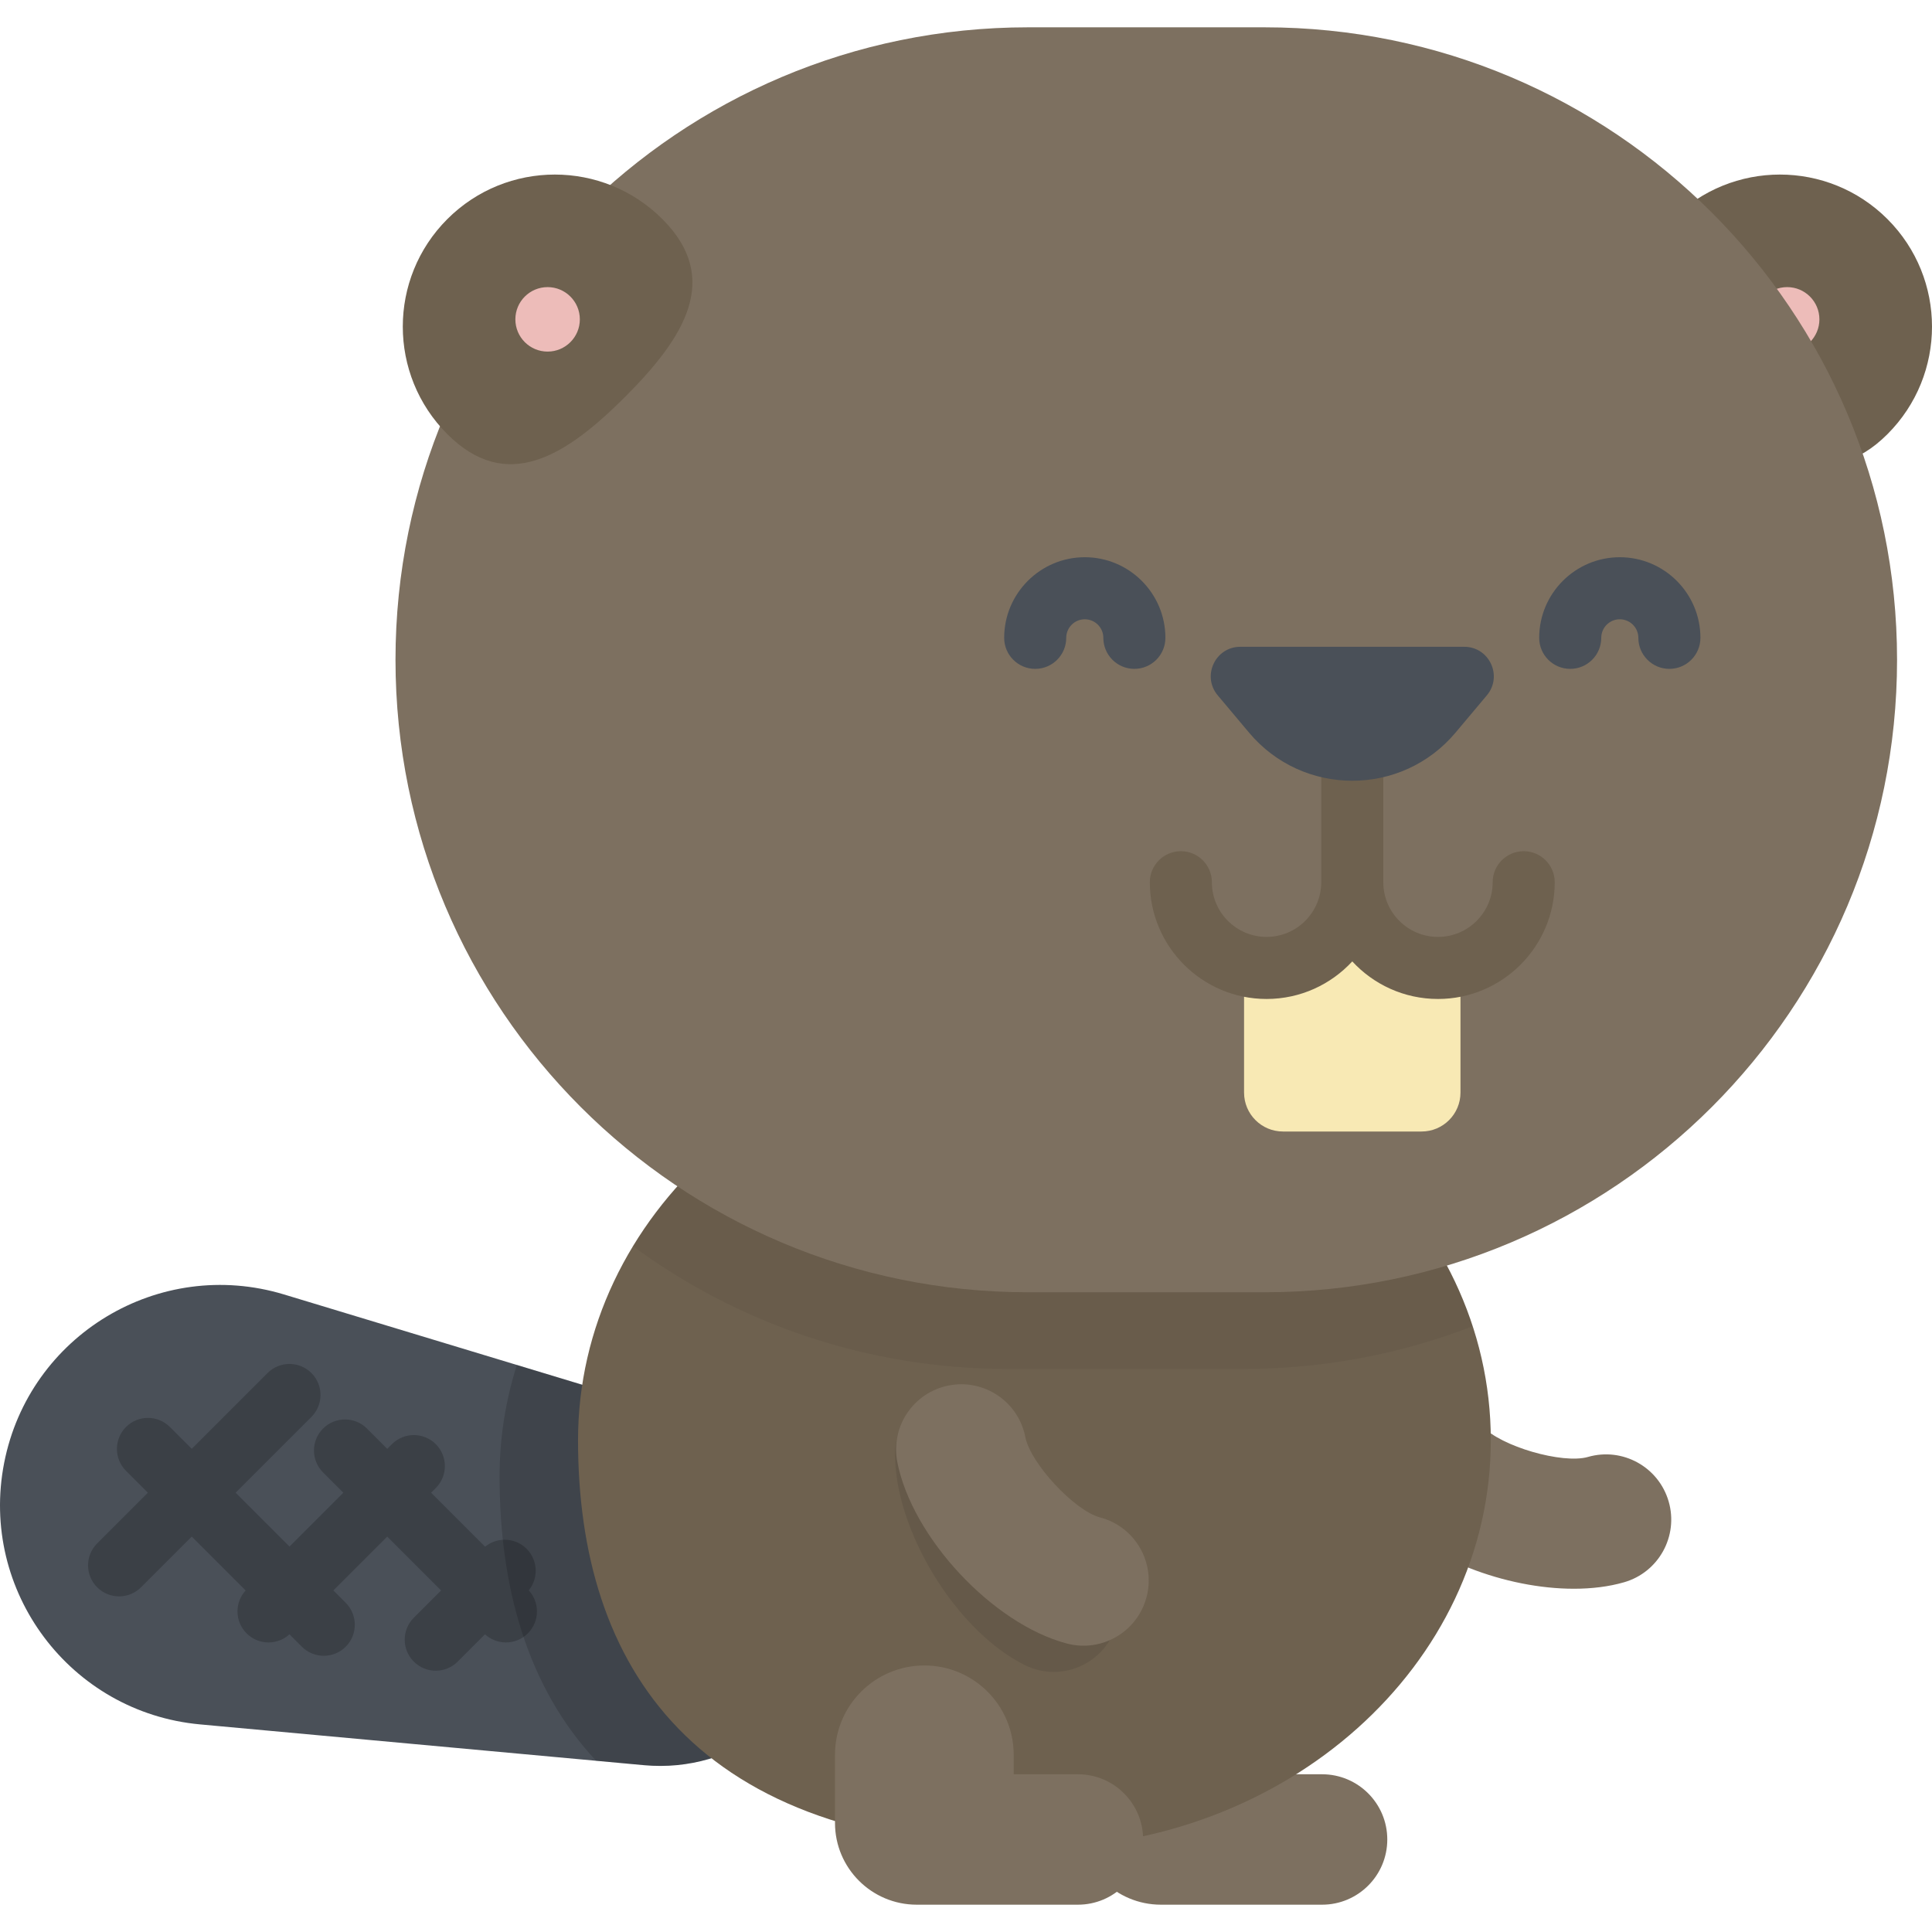 <?xml version="1.0" encoding="iso-8859-1"?>
<!-- Generator: Adobe Illustrator 19.0.0, SVG Export Plug-In . SVG Version: 6.00 Build 0)  -->
<svg version="1.1" id="Layer_1" xmlns="http://www.w3.org/2000/svg" xmlns:xlink="http://www.w3.org/1999/xlink" x="0px" y="0px"
	 viewBox="0 0 512 512" style="enable-background:new 0 0 512 512;" xml:space="preserve">
<g>
	<path style="fill:#7D7060;" d="M350.364,470.199h-17.02v-5.155c0-13.077-10.601-23.678-23.678-23.678
		c-13.077,0-23.678,10.601-23.678,23.678v18.048c0,11.967,9.701,21.67,21.67,21.67h42.706c9.544,0,17.281-7.737,17.281-17.281
		C367.645,477.935,359.907,470.199,350.364,470.199z"/>
	<path style="fill:#7D7060;" d="M417.101,421.034c-18.018,0-39.176-7.967-49.959-19.994c-6.371-7.106-5.775-18.032,1.332-24.403
		c7.105-6.371,18.032-5.774,24.403,1.332c4.744,5.292,21.201,10.084,27.948,8.138c9.178-2.645,18.748,2.649,21.393,11.817
		c2.643,9.17-2.646,18.748-11.816,21.393C426.347,420.485,421.832,421.034,417.101,421.034z"/>
</g>
<path style="fill:#4A5058;" d="M170.695,467.794l-117.674-10.81c-34.408-3.161-58.546-35.366-51.925-69.279l0,0
	c6.621-33.913,41.1-54.674,74.17-44.66l113.098,34.245c22.762,6.892,36.611,29.894,32.055,53.235l0,0
	C215.861,453.865,194.377,469.968,170.695,467.794z"/>
<g style="opacity:0.2;">
	<g>
		<path d="M31.562,423.058c-2.104,0-4.209-0.803-5.815-2.408c-3.211-3.212-3.211-8.418,0-11.63L70.9,363.867
			c3.212-3.21,8.418-3.21,11.63,0c3.211,3.212,3.211,8.418,0,11.631L37.376,420.65C35.77,422.255,33.665,423.058,31.562,423.058z"/>
		<path d="M71.161,435.265c-2.104,0-4.209-0.803-5.815-2.408c-3.211-3.212-3.211-8.418,0-11.63l38.513-38.513
			c3.212-3.21,8.418-3.21,11.63,0c3.211,3.212,3.211,8.418,0,11.63l-38.513,38.513C75.37,434.461,73.265,435.265,71.161,435.265z"/>
		<path d="M115.476,442.755c-2.104,0-4.209-0.803-5.815-2.408c-3.211-3.212-3.211-8.418,0-11.63l18.267-18.267
			c3.213-3.21,8.418-3.21,11.63,0c3.211,3.212,3.211,8.418,0,11.63l-18.267,18.267C119.685,441.952,117.58,442.755,115.476,442.755z
			"/>
	</g>
	<g>
		<path d="M134.076,435.265c-2.104,0-4.209-0.803-5.815-2.408l-42.649-42.648c-3.211-3.212-3.211-8.418,0-11.631
			c3.212-3.21,8.418-3.21,11.63,0l42.649,42.648c3.211,3.212,3.211,8.418,0,11.63C138.284,434.461,136.179,435.265,134.076,435.265z
			"/>
		<path d="M85.806,438.802c-2.104,0-4.209-0.803-5.815-2.408l-46.598-46.598c-3.211-3.212-3.211-8.418,0-11.631
			c3.212-3.21,8.418-3.21,11.63,0l46.598,46.598c3.211,3.212,3.211,8.418,0,11.631C90.015,437.999,87.91,438.802,85.806,438.802z"/>
	</g>
</g>
<path style="opacity:0.15;enable-background:new    ;" d="M188.365,377.29l-51.39-15.56c-2.984,9.393-4.582,19.307-4.582,29.554
	c0,29.306,7.374,55.881,25.586,75.342l12.716,1.168c23.683,2.175,45.167-13.928,49.723-37.269l0,0
	C224.976,407.183,211.125,384.182,188.365,377.29z"/>
<path style="fill:#6E614F;" d="M395.081,381.681c0-59.664-54.151-108.031-120.948-108.031c-66.798,0-120.948,48.367-120.948,108.031
	s30.534,108.031,120.948,108.031C340.932,489.712,395.081,441.344,395.081,381.681z"/>
<path style="opacity:0.05;enable-background:new    ;" d="M274.134,273.65c-45.959,0-85.93,22.898-106.397,56.616
	c27.778,20.432,62.078,32.51,99.204,32.51h62.705c21.384,0,41.829-4.012,60.634-11.313
	C375.644,306.507,329.188,273.65,274.134,273.65z"/>
<path style="fill:#6E614F;" d="M443.204,58.063c15.738-15.738,41.255-15.738,56.993,0c15.738,15.738,15.738,41.255,0,56.993
	c-15.738,15.738-31.375,5.859-47.113-9.879C437.345,89.438,427.466,73.801,443.204,58.063z"/>
<circle style="fill:#EDBCB9;" cx="473.617" cy="84.632" r="8.543"/>
<path style="fill:#7D7060;" d="M335.127,342.463h-62.705c-92.569,0-167.612-75.043-167.612-167.612l0,0
	c0-92.57,75.043-167.612,167.612-167.612h62.705c92.569,0,167.612,75.043,167.612,167.612l0,0
	C502.739,267.421,427.696,342.463,335.127,342.463z"/>
<g>
	<path style="fill:#4A5058;" d="M300.619,177.257c-4.542,0-8.223-3.681-8.223-8.223c0-2.713-2.206-4.917-4.916-4.917
		c-2.713,0-4.917,2.206-4.917,4.917c0,4.542-3.681,8.223-8.223,8.223s-8.223-3.681-8.223-8.223c0-11.78,9.584-21.364,21.364-21.364
		c11.78,0,21.363,9.584,21.363,21.364C308.842,173.576,305.161,177.257,300.619,177.257z"/>
	<path style="fill:#4A5058;" d="M442.404,177.257c-4.542,0-8.223-3.681-8.223-8.223c0-2.713-2.206-4.917-4.916-4.917
		c-2.713,0-4.917,2.206-4.917,4.917c0,4.542-3.682,8.223-8.223,8.223c-4.542,0-8.223-3.681-8.223-8.223
		c0-11.78,9.584-21.364,21.364-21.364c11.78,0,21.363,9.584,21.363,21.364C450.627,173.576,446.946,177.257,442.404,177.257z"/>
</g>
<path style="fill:#F8E9B4;" d="M387.043,251.555H329.69v37.991c0,5.697,4.618,10.316,10.316,10.316h36.722
	c5.697,0,10.316-4.618,10.316-10.316v-37.991H387.043z"/>
<path style="fill:#6E614F;" d="M403.796,225.576c-4.542,0-8.223,3.681-8.223,8.223c0,7.991-6.501,14.491-14.491,14.491
	c-7.991,0-14.492-6.501-14.492-14.491v-30.401h-16.446v30.401c0,7.991-6.501,14.491-14.491,14.491
	c-7.991,0-14.491-6.501-14.491-14.491c0-4.542-3.681-8.223-8.223-8.223c-4.542,0-8.223,3.681-8.223,8.223
	c0,17.059,13.878,30.938,30.938,30.938c8.969,0,17.059-3.836,22.714-9.954c5.656,6.118,13.746,9.954,22.715,9.954
	c17.059,0,30.938-13.878,30.938-30.938C412.019,229.256,408.338,225.576,403.796,225.576z"/>
<path style="fill:#4A5058;" d="M394.033,184.269l-8.301,9.885c-14.279,17.005-40.446,17.005-54.723,0l-8.301-9.885
	c-4.277-5.094-0.656-12.862,5.995-12.862h59.335C394.689,171.407,398.31,179.177,394.033,184.269z"/>
<path style="fill:#6E614F;" d="M175.539,58.063c-15.738-15.738-41.255-15.738-56.993,0s-15.738,41.255,0,56.993
	s31.375,5.859,47.113-9.879C181.398,89.438,191.277,73.801,175.539,58.063z"/>
<circle style="fill:#EDBCB9;" cx="145.121" cy="84.632" r="8.543"/>
<path style="opacity:0.08;enable-background:new    ;" d="M279.103,443.075c-2.522-0.022-5.079-0.601-7.492-1.793
	c-18.187-8.987-34.59-35.745-34.411-56.139c0.083-9.543,7.888-17.213,17.432-17.129c9.543,0.083,17.213,7.888,17.129,17.432
	c-0.063,7.108,8.865,21.741,15.161,24.852c8.556,4.228,12.065,14.592,7.836,23.147C291.722,439.589,285.523,443.13,279.103,443.075z
	"/>
<g>
	<path style="fill:#7D7060;" d="M290.434,435.812c-2.476,0.482-5.096,0.428-7.699-0.258c-19.618-5.168-41.041-28.104-44.945-48.121
		c-1.828-9.368,4.285-18.443,13.653-20.269c9.368-1.828,18.443,4.285,20.271,13.653c1.361,6.977,13.034,19.527,19.826,21.318
		c9.23,2.431,14.74,11.884,12.308,21.113C302.102,429.873,296.737,434.583,290.434,435.812z"/>
	<path style="fill:#7D7060;" d="M285.659,470.199h-17.02v-5.155c0-13.077-10.601-23.678-23.678-23.678
		c-13.077,0-23.678,10.601-23.678,23.678v18.048c0,11.967,9.701,21.67,21.67,21.67h42.706c9.544,0,17.281-7.737,17.281-17.281
		C302.941,477.935,295.203,470.199,285.659,470.199z"/>
</g>
<g>
</g>
<g>
</g>
<g>
</g>
<g>
</g>
<g>
</g>
<g>
</g>
<g>
</g>
<g>
</g>
<g>
</g>
<g>
</g>
<g>
</g>
<g>
</g>
<g>
</g>
<g>
</g>
<g>
</g>
</svg>
